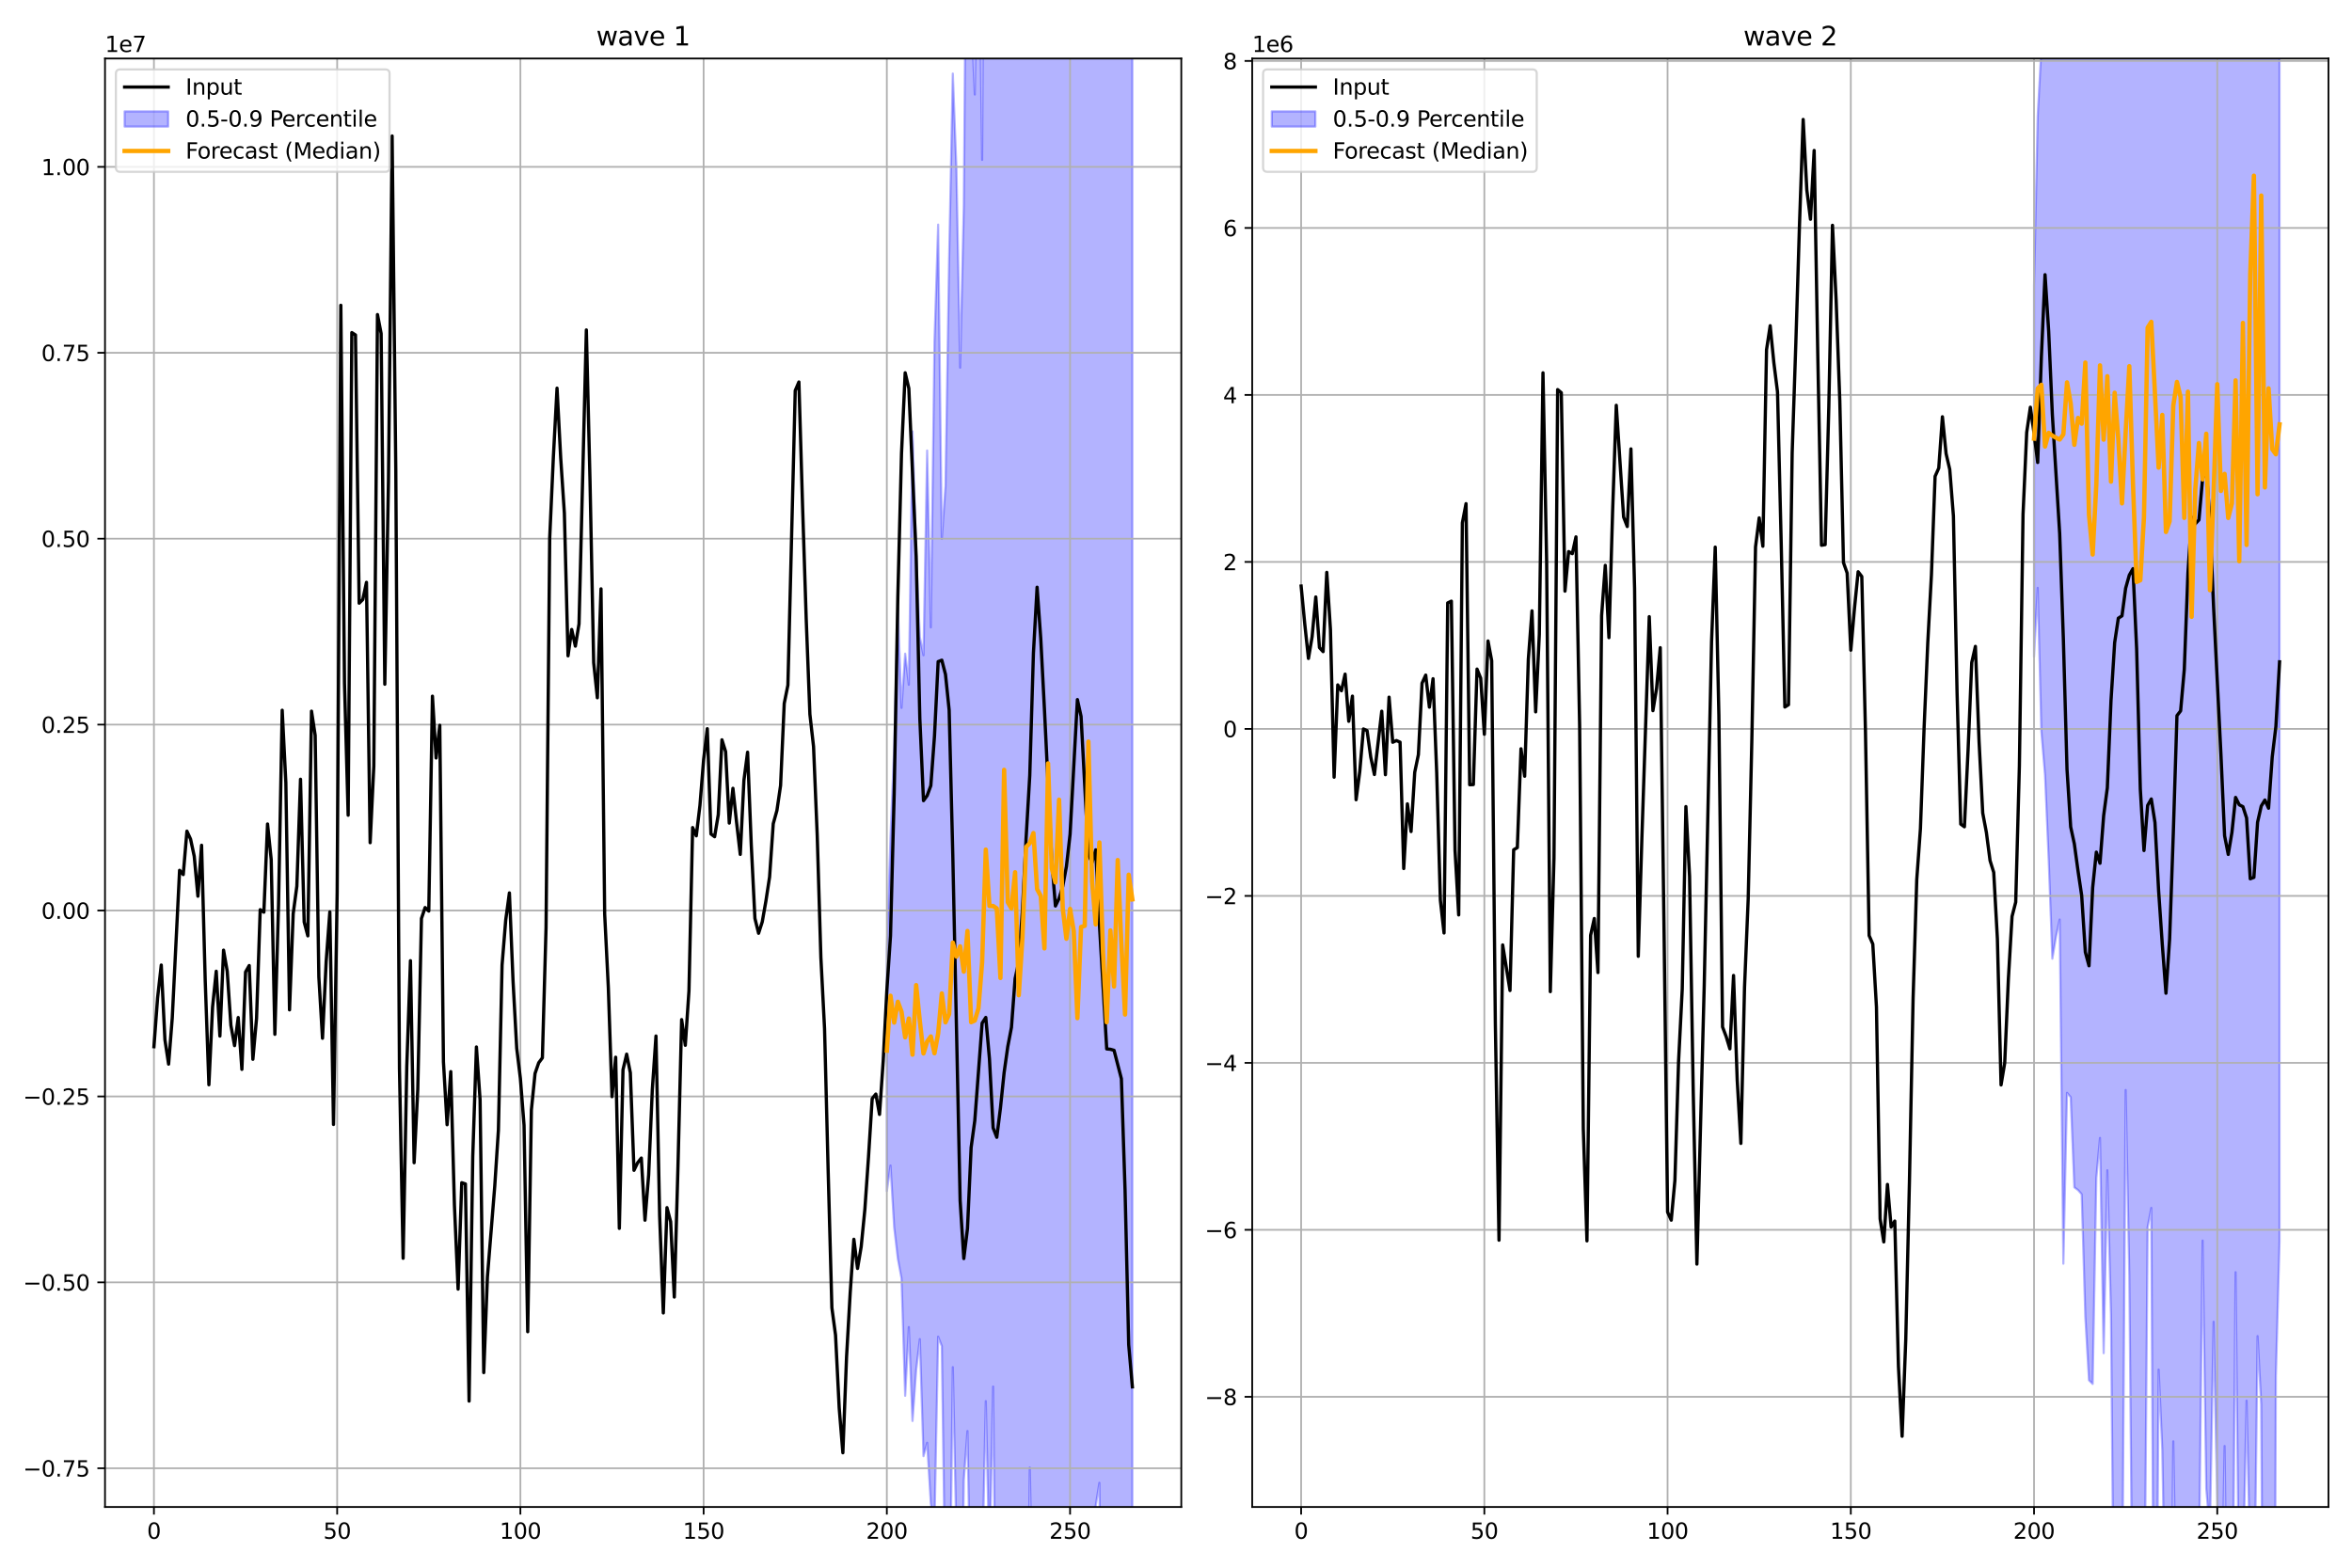 <?xml version="1.0" encoding="utf-8" standalone="no"?>
<!DOCTYPE svg PUBLIC "-//W3C//DTD SVG 1.1//EN"
  "http://www.w3.org/Graphics/SVG/1.1/DTD/svg11.dtd">
<svg xmlns:xlink="http://www.w3.org/1999/xlink" width="1080pt" height="720pt" viewBox="0 0 1080 720" xmlns="http://www.w3.org/2000/svg" version="1.1">
 <defs>
  <style type="text/css">*{stroke-linejoin: round; stroke-linecap: butt}</style>
 </defs>
 <g id="figure_1">
  <g id="patch_1">
   <path d="M 0 720 
L 1080 720 
L 1080 0 
L 0 0 
z
" style="fill: #ffffff"/>
  </g>
  <g id="axes_1">
   <g id="patch_2">
    <path d="M 48.22 692.12 
L 542.43 692.12 
L 542.43 26.88 
L 48.22 26.88 
z
" style="fill: #ffffff"/>
   </g>
   <g id="PolyCollection_1">
    <path d="M 407.225 435.8 
L 407.225 547.024 
L 408.907 535.289 
L 410.59 563.692 
L 412.273 578.104 
L 413.956 587.147 
L 415.638 641.051 
L 417.321 609.482 
L 419.004 652.625 
L 420.686 629.306 
L 422.369 615.019 
L 424.052 668.78 
L 425.735 662.609 
L 427.417 690.54 
L 429.1 700.876 
L 430.783 613.895 
L 432.465 618.253 
L 434.148 737.481 
L 435.831 767.627 
L 437.513 627.896 
L 439.196 706.634 
L 440.879 817.262 
L 442.562 679.689 
L 444.244 657.24 
L 445.927 752.797 
L 447.61 951.47 
L 449.292 756.034 
L 450.975 723.527 
L 452.658 643.508 
L 454.34 717.111 
L 456.023 636.824 
L 457.706 796.243 
L 459.389 822.704 
L 461.071 881.667 
L 462.754 729.822 
L 464.437 853.629 
L 466.119 817.162 
L 467.802 871.742 
L 469.485 699.312 
L 471.168 832.741 
L 472.85 674.008 
L 474.533 753.775 
L 476.216 720.912 
L 477.898 709.9 
L 479.581 839.952 
L 481.264 795.534 
L 482.946 961.262 
L 484.629 820.007 
L 486.312 704.928 
L 487.995 912.638 
L 489.677 1086.334 
L 491.36 991.001 
L 493.043 772.261 
L 494.725 870.201 
L 496.408 780.761 
L 498.091 737.361 
L 499.773 710.871 
L 501.456 729.257 
L 503.139 691.674 
L 504.822 681.019 
L 506.504 838.957 
L 508.187 837.937 
L 509.87 725.456 
L 511.552 941.371 
L 513.235 771.395 
L 514.918 763.089 
L 516.601 1031.401 
L 518.283 874.577 
L 519.966 836.702 
L 519.966 -1562.534 
L 519.966 -1562.534 
L 518.283 -618.592 
L 516.601 -1093.653 
L 514.918 -228.959 
L 513.235 -581.112 
L 511.552 -695.309 
L 509.87 -287.08 
L 508.187 -573.989 
L 506.504 -469.862 
L 504.822 -904.299 
L 503.139 -776.806 
L 501.456 -184.279 
L 499.773 -745.84 
L 498.091 -1090.135 
L 496.408 -1332.267 
L 494.725 -273.983 
L 493.043 -600.117 
L 491.36 -279.816 
L 489.677 -505.199 
L 487.995 -504.088 
L 486.312 -623.567 
L 484.629 -273.215 
L 482.946 -205.877 
L 481.264 -741.548 
L 479.581 -230.642 
L 477.898 -421.369 
L 476.216 -577.264 
L 474.533 -505.132 
L 472.85 -621.548 
L 471.168 -645.246 
L 469.485 -403.811 
L 467.802 -274.158 
L 466.119 -300.42 
L 464.437 -287.149 
L 462.754 -126.071 
L 461.071 -388.584 
L 459.389 -541.67 
L 457.706 -224.635 
L 456.023 -149.425 
L 454.34 -507.096 
L 452.658 -205.364 
L 450.975 73.425 
L 449.292 -57.42 
L 447.61 43.425 
L 445.927 4.965 
L 444.244 -118.071 
L 442.562 94.396 
L 440.879 168.858 
L 439.196 77.747 
L 437.513 33.781 
L 435.831 117.848 
L 434.148 223.269 
L 432.465 247.49 
L 430.783 103.158 
L 429.1 156.557 
L 427.417 288.132 
L 425.735 206.909 
L 424.052 300.945 
L 422.369 292.586 
L 420.686 253.46 
L 419.004 198.144 
L 417.321 314.483 
L 415.638 300.204 
L 413.956 325.106 
L 412.273 279.023 
L 410.59 343.54 
L 408.907 384.295 
L 407.225 435.8 
z
" clip-path="url(#p6e32cb4ed8)" style="fill: #0000ff; fill-opacity: 0.3; stroke: #0000ff; stroke-opacity: 0.3"/>
   </g>
   <g id="matplotlib.axis_1">
    <g id="xtick_1">
     <g id="line2d_1">
      <path d="M 70.684 692.12 
L 70.684 26.88 
" clip-path="url(#p6e32cb4ed8)" style="fill: none; stroke: #b0b0b0; stroke-width: 0.8; stroke-linecap: square"/>
     </g>
     <g id="line2d_2">
      <defs>
       <path id="m899f4cff72" d="M 0 0 
L 0 3.5 
" style="stroke: #000000; stroke-width: 0.8"/>
      </defs>
      <g>
       <use xlink:href="#m899f4cff72" x="70.684" y="692.12" style="stroke: #000000; stroke-width: 0.8"/>
      </g>
     </g>
     <g id="text_1">
      <!-- 0 -->
      <g transform="translate(67.503 706.718) scale(0.1 -0.1)">
       <defs>
        <path id="DejaVuSans-30" d="M 2034 4250 
Q 1547 4250 1301 3770 
Q 1056 3291 1056 2328 
Q 1056 1369 1301 889 
Q 1547 409 2034 409 
Q 2525 409 2770 889 
Q 3016 1369 3016 2328 
Q 3016 3291 2770 3770 
Q 2525 4250 2034 4250 
z
M 2034 4750 
Q 2819 4750 3233 4129 
Q 3647 3509 3647 2328 
Q 3647 1150 3233 529 
Q 2819 -91 2034 -91 
Q 1250 -91 836 529 
Q 422 1150 422 2328 
Q 422 3509 836 4129 
Q 1250 4750 2034 4750 
z
" transform="scale(0.016)"/>
       </defs>
       <use xlink:href="#DejaVuSans-30"/>
      </g>
     </g>
    </g>
    <g id="xtick_2">
     <g id="line2d_3">
      <path d="M 154.819 692.12 
L 154.819 26.88 
" clip-path="url(#p6e32cb4ed8)" style="fill: none; stroke: #b0b0b0; stroke-width: 0.8; stroke-linecap: square"/>
     </g>
     <g id="line2d_4">
      <g>
       <use xlink:href="#m899f4cff72" x="154.819" y="692.12" style="stroke: #000000; stroke-width: 0.8"/>
      </g>
     </g>
     <g id="text_2">
      <!-- 50 -->
      <g transform="translate(148.457 706.718) scale(0.1 -0.1)">
       <defs>
        <path id="DejaVuSans-35" d="M 691 4666 
L 3169 4666 
L 3169 4134 
L 1269 4134 
L 1269 2991 
Q 1406 3038 1543 3061 
Q 1681 3084 1819 3084 
Q 2600 3084 3056 2656 
Q 3513 2228 3513 1497 
Q 3513 744 3044 326 
Q 2575 -91 1722 -91 
Q 1428 -91 1123 -41 
Q 819 9 494 109 
L 494 744 
Q 775 591 1075 516 
Q 1375 441 1709 441 
Q 2250 441 2565 725 
Q 2881 1009 2881 1497 
Q 2881 1984 2565 2268 
Q 2250 2553 1709 2553 
Q 1456 2553 1204 2497 
Q 953 2441 691 2322 
L 691 4666 
z
" transform="scale(0.016)"/>
       </defs>
       <use xlink:href="#DejaVuSans-35"/>
       <use xlink:href="#DejaVuSans-30" x="63.623"/>
      </g>
     </g>
    </g>
    <g id="xtick_3">
     <g id="line2d_5">
      <path d="M 238.954 692.12 
L 238.954 26.88 
" clip-path="url(#p6e32cb4ed8)" style="fill: none; stroke: #b0b0b0; stroke-width: 0.8; stroke-linecap: square"/>
     </g>
     <g id="line2d_6">
      <g>
       <use xlink:href="#m899f4cff72" x="238.954" y="692.12" style="stroke: #000000; stroke-width: 0.8"/>
      </g>
     </g>
     <g id="text_3">
      <!-- 100 -->
      <g transform="translate(229.411 706.718) scale(0.1 -0.1)">
       <defs>
        <path id="DejaVuSans-31" d="M 794 531 
L 1825 531 
L 1825 4091 
L 703 3866 
L 703 4441 
L 1819 4666 
L 2450 4666 
L 2450 531 
L 3481 531 
L 3481 0 
L 794 0 
L 794 531 
z
" transform="scale(0.016)"/>
       </defs>
       <use xlink:href="#DejaVuSans-31"/>
       <use xlink:href="#DejaVuSans-30" x="63.623"/>
       <use xlink:href="#DejaVuSans-30" x="127.246"/>
      </g>
     </g>
    </g>
    <g id="xtick_4">
     <g id="line2d_7">
      <path d="M 323.09 692.12 
L 323.09 26.88 
" clip-path="url(#p6e32cb4ed8)" style="fill: none; stroke: #b0b0b0; stroke-width: 0.8; stroke-linecap: square"/>
     </g>
     <g id="line2d_8">
      <g>
       <use xlink:href="#m899f4cff72" x="323.09" y="692.12" style="stroke: #000000; stroke-width: 0.8"/>
      </g>
     </g>
     <g id="text_4">
      <!-- 150 -->
      <g transform="translate(313.546 706.718) scale(0.1 -0.1)">
       <use xlink:href="#DejaVuSans-31"/>
       <use xlink:href="#DejaVuSans-35" x="63.623"/>
       <use xlink:href="#DejaVuSans-30" x="127.246"/>
      </g>
     </g>
    </g>
    <g id="xtick_5">
     <g id="line2d_9">
      <path d="M 407.225 692.12 
L 407.225 26.88 
" clip-path="url(#p6e32cb4ed8)" style="fill: none; stroke: #b0b0b0; stroke-width: 0.8; stroke-linecap: square"/>
     </g>
     <g id="line2d_10">
      <g>
       <use xlink:href="#m899f4cff72" x="407.225" y="692.12" style="stroke: #000000; stroke-width: 0.8"/>
      </g>
     </g>
     <g id="text_5">
      <!-- 200 -->
      <g transform="translate(397.681 706.718) scale(0.1 -0.1)">
       <defs>
        <path id="DejaVuSans-32" d="M 1228 531 
L 3431 531 
L 3431 0 
L 469 0 
L 469 531 
Q 828 903 1448 1529 
Q 2069 2156 2228 2338 
Q 2531 2678 2651 2914 
Q 2772 3150 2772 3378 
Q 2772 3750 2511 3984 
Q 2250 4219 1831 4219 
Q 1534 4219 1204 4116 
Q 875 4013 500 3803 
L 500 4441 
Q 881 4594 1212 4672 
Q 1544 4750 1819 4750 
Q 2544 4750 2975 4387 
Q 3406 4025 3406 3419 
Q 3406 3131 3298 2873 
Q 3191 2616 2906 2266 
Q 2828 2175 2409 1742 
Q 1991 1309 1228 531 
z
" transform="scale(0.016)"/>
       </defs>
       <use xlink:href="#DejaVuSans-32"/>
       <use xlink:href="#DejaVuSans-30" x="63.623"/>
       <use xlink:href="#DejaVuSans-30" x="127.246"/>
      </g>
     </g>
    </g>
    <g id="xtick_6">
     <g id="line2d_11">
      <path d="M 491.36 692.12 
L 491.36 26.88 
" clip-path="url(#p6e32cb4ed8)" style="fill: none; stroke: #b0b0b0; stroke-width: 0.8; stroke-linecap: square"/>
     </g>
     <g id="line2d_12">
      <g>
       <use xlink:href="#m899f4cff72" x="491.36" y="692.12" style="stroke: #000000; stroke-width: 0.8"/>
      </g>
     </g>
     <g id="text_6">
      <!-- 250 -->
      <g transform="translate(481.816 706.718) scale(0.1 -0.1)">
       <use xlink:href="#DejaVuSans-32"/>
       <use xlink:href="#DejaVuSans-35" x="63.623"/>
       <use xlink:href="#DejaVuSans-30" x="127.246"/>
      </g>
     </g>
    </g>
   </g>
   <g id="matplotlib.axis_2">
    <g id="ytick_1">
     <g id="line2d_13">
      <path d="M 48.22 674.339 
L 542.43 674.339 
" clip-path="url(#p6e32cb4ed8)" style="fill: none; stroke: #b0b0b0; stroke-width: 0.8; stroke-linecap: square"/>
     </g>
     <g id="line2d_14">
      <defs>
       <path id="m3fde5e31e4" d="M 0 0 
L -3.5 0 
" style="stroke: #000000; stroke-width: 0.8"/>
      </defs>
      <g>
       <use xlink:href="#m3fde5e31e4" x="48.22" y="674.339" style="stroke: #000000; stroke-width: 0.8"/>
      </g>
     </g>
     <g id="text_7">
      <!-- −0.75 -->
      <g transform="translate(10.575 678.138) scale(0.1 -0.1)">
       <defs>
        <path id="DejaVuSans-2212" d="M 678 2272 
L 4684 2272 
L 4684 1741 
L 678 1741 
L 678 2272 
z
" transform="scale(0.016)"/>
        <path id="DejaVuSans-2e" d="M 684 794 
L 1344 794 
L 1344 0 
L 684 0 
L 684 794 
z
" transform="scale(0.016)"/>
        <path id="DejaVuSans-37" d="M 525 4666 
L 3525 4666 
L 3525 4397 
L 1831 0 
L 1172 0 
L 2766 4134 
L 525 4134 
L 525 4666 
z
" transform="scale(0.016)"/>
       </defs>
       <use xlink:href="#DejaVuSans-2212"/>
       <use xlink:href="#DejaVuSans-30" x="83.789"/>
       <use xlink:href="#DejaVuSans-2e" x="147.412"/>
       <use xlink:href="#DejaVuSans-37" x="179.199"/>
       <use xlink:href="#DejaVuSans-35" x="242.822"/>
      </g>
     </g>
    </g>
    <g id="ytick_2">
     <g id="line2d_15">
      <path d="M 48.22 588.953 
L 542.43 588.953 
" clip-path="url(#p6e32cb4ed8)" style="fill: none; stroke: #b0b0b0; stroke-width: 0.8; stroke-linecap: square"/>
     </g>
     <g id="line2d_16">
      <g>
       <use xlink:href="#m3fde5e31e4" x="48.22" y="588.953" style="stroke: #000000; stroke-width: 0.8"/>
      </g>
     </g>
     <g id="text_8">
      <!-- −0.50 -->
      <g transform="translate(10.575 592.752) scale(0.1 -0.1)">
       <use xlink:href="#DejaVuSans-2212"/>
       <use xlink:href="#DejaVuSans-30" x="83.789"/>
       <use xlink:href="#DejaVuSans-2e" x="147.412"/>
       <use xlink:href="#DejaVuSans-35" x="179.199"/>
       <use xlink:href="#DejaVuSans-30" x="242.822"/>
      </g>
     </g>
    </g>
    <g id="ytick_3">
     <g id="line2d_17">
      <path d="M 48.22 503.567 
L 542.43 503.567 
" clip-path="url(#p6e32cb4ed8)" style="fill: none; stroke: #b0b0b0; stroke-width: 0.8; stroke-linecap: square"/>
     </g>
     <g id="line2d_18">
      <g>
       <use xlink:href="#m3fde5e31e4" x="48.22" y="503.567" style="stroke: #000000; stroke-width: 0.8"/>
      </g>
     </g>
     <g id="text_9">
      <!-- −0.25 -->
      <g transform="translate(10.575 507.366) scale(0.1 -0.1)">
       <use xlink:href="#DejaVuSans-2212"/>
       <use xlink:href="#DejaVuSans-30" x="83.789"/>
       <use xlink:href="#DejaVuSans-2e" x="147.412"/>
       <use xlink:href="#DejaVuSans-32" x="179.199"/>
       <use xlink:href="#DejaVuSans-35" x="242.822"/>
      </g>
     </g>
    </g>
    <g id="ytick_4">
     <g id="line2d_19">
      <path d="M 48.22 418.181 
L 542.43 418.181 
" clip-path="url(#p6e32cb4ed8)" style="fill: none; stroke: #b0b0b0; stroke-width: 0.8; stroke-linecap: square"/>
     </g>
     <g id="line2d_20">
      <g>
       <use xlink:href="#m3fde5e31e4" x="48.22" y="418.181" style="stroke: #000000; stroke-width: 0.8"/>
      </g>
     </g>
     <g id="text_10">
      <!-- 0.00 -->
      <g transform="translate(18.954 421.98) scale(0.1 -0.1)">
       <use xlink:href="#DejaVuSans-30"/>
       <use xlink:href="#DejaVuSans-2e" x="63.623"/>
       <use xlink:href="#DejaVuSans-30" x="95.41"/>
       <use xlink:href="#DejaVuSans-30" x="159.033"/>
      </g>
     </g>
    </g>
    <g id="ytick_5">
     <g id="line2d_21">
      <path d="M 48.22 332.795 
L 542.43 332.795 
" clip-path="url(#p6e32cb4ed8)" style="fill: none; stroke: #b0b0b0; stroke-width: 0.8; stroke-linecap: square"/>
     </g>
     <g id="line2d_22">
      <g>
       <use xlink:href="#m3fde5e31e4" x="48.22" y="332.795" style="stroke: #000000; stroke-width: 0.8"/>
      </g>
     </g>
     <g id="text_11">
      <!-- 0.25 -->
      <g transform="translate(18.954 336.594) scale(0.1 -0.1)">
       <use xlink:href="#DejaVuSans-30"/>
       <use xlink:href="#DejaVuSans-2e" x="63.623"/>
       <use xlink:href="#DejaVuSans-32" x="95.41"/>
       <use xlink:href="#DejaVuSans-35" x="159.033"/>
      </g>
     </g>
    </g>
    <g id="ytick_6">
     <g id="line2d_23">
      <path d="M 48.22 247.409 
L 542.43 247.409 
" clip-path="url(#p6e32cb4ed8)" style="fill: none; stroke: #b0b0b0; stroke-width: 0.8; stroke-linecap: square"/>
     </g>
     <g id="line2d_24">
      <g>
       <use xlink:href="#m3fde5e31e4" x="48.22" y="247.409" style="stroke: #000000; stroke-width: 0.8"/>
      </g>
     </g>
     <g id="text_12">
      <!-- 0.50 -->
      <g transform="translate(18.954 251.208) scale(0.1 -0.1)">
       <use xlink:href="#DejaVuSans-30"/>
       <use xlink:href="#DejaVuSans-2e" x="63.623"/>
       <use xlink:href="#DejaVuSans-35" x="95.41"/>
       <use xlink:href="#DejaVuSans-30" x="159.033"/>
      </g>
     </g>
    </g>
    <g id="ytick_7">
     <g id="line2d_25">
      <path d="M 48.22 162.023 
L 542.43 162.023 
" clip-path="url(#p6e32cb4ed8)" style="fill: none; stroke: #b0b0b0; stroke-width: 0.8; stroke-linecap: square"/>
     </g>
     <g id="line2d_26">
      <g>
       <use xlink:href="#m3fde5e31e4" x="48.22" y="162.023" style="stroke: #000000; stroke-width: 0.8"/>
      </g>
     </g>
     <g id="text_13">
      <!-- 0.75 -->
      <g transform="translate(18.954 165.822) scale(0.1 -0.1)">
       <use xlink:href="#DejaVuSans-30"/>
       <use xlink:href="#DejaVuSans-2e" x="63.623"/>
       <use xlink:href="#DejaVuSans-37" x="95.41"/>
       <use xlink:href="#DejaVuSans-35" x="159.033"/>
      </g>
     </g>
    </g>
    <g id="ytick_8">
     <g id="line2d_27">
      <path d="M 48.22 76.637 
L 542.43 76.637 
" clip-path="url(#p6e32cb4ed8)" style="fill: none; stroke: #b0b0b0; stroke-width: 0.8; stroke-linecap: square"/>
     </g>
     <g id="line2d_28">
      <g>
       <use xlink:href="#m3fde5e31e4" x="48.22" y="76.637" style="stroke: #000000; stroke-width: 0.8"/>
      </g>
     </g>
     <g id="text_14">
      <!-- 1.00 -->
      <g transform="translate(18.954 80.436) scale(0.1 -0.1)">
       <use xlink:href="#DejaVuSans-31"/>
       <use xlink:href="#DejaVuSans-2e" x="63.623"/>
       <use xlink:href="#DejaVuSans-30" x="95.41"/>
       <use xlink:href="#DejaVuSans-30" x="159.033"/>
      </g>
     </g>
    </g>
    <g id="text_15">
     <!-- 1e7 -->
     <g transform="translate(48.22 23.88) scale(0.1 -0.1)">
      <defs>
       <path id="DejaVuSans-65" d="M 3597 1894 
L 3597 1613 
L 953 1613 
Q 991 1019 1311 708 
Q 1631 397 2203 397 
Q 2534 397 2845 478 
Q 3156 559 3463 722 
L 3463 178 
Q 3153 47 2828 -22 
Q 2503 -91 2169 -91 
Q 1331 -91 842 396 
Q 353 884 353 1716 
Q 353 2575 817 3079 
Q 1281 3584 2069 3584 
Q 2775 3584 3186 3129 
Q 3597 2675 3597 1894 
z
M 3022 2063 
Q 3016 2534 2758 2815 
Q 2500 3097 2075 3097 
Q 1594 3097 1305 2825 
Q 1016 2553 972 2059 
L 3022 2063 
z
" transform="scale(0.016)"/>
      </defs>
      <use xlink:href="#DejaVuSans-31"/>
      <use xlink:href="#DejaVuSans-65" x="63.623"/>
      <use xlink:href="#DejaVuSans-37" x="125.146"/>
     </g>
    </g>
   </g>
   <g id="line2d_29">
    <path d="M 70.684 480.715 
L 72.367 458.25 
L 74.049 443.221 
L 75.732 477.533 
L 77.415 488.726 
L 79.098 467.53 
L 82.463 399.716 
L 84.146 401.663 
L 85.828 381.734 
L 87.511 385.395 
L 89.194 393.275 
L 90.877 411.599 
L 92.559 388.207 
L 94.242 450.645 
L 95.925 498.197 
L 97.607 462.496 
L 99.29 446.071 
L 100.973 475.839 
L 102.655 436.381 
L 104.338 446.065 
L 106.021 470.894 
L 107.704 480.224 
L 109.386 467.333 
L 111.069 491.124 
L 112.752 446.404 
L 114.434 443.449 
L 116.117 486.494 
L 117.8 467.758 
L 119.482 417.802 
L 121.165 418.938 
L 122.848 378.443 
L 124.531 394.733 
L 126.213 475.023 
L 127.896 415.767 
L 129.579 326.195 
L 131.261 359.476 
L 132.944 463.806 
L 134.627 419.651 
L 136.31 406.985 
L 137.992 357.895 
L 139.675 423.452 
L 141.358 429.822 
L 143.04 326.617 
L 144.723 337.73 
L 146.406 448.68 
L 148.088 476.841 
L 149.771 441.613 
L 151.454 418.844 
L 153.137 516.428 
L 154.819 409.983 
L 156.502 140.212 
L 158.185 313.824 
L 159.867 374.397 
L 161.55 152.751 
L 163.233 153.844 
L 164.915 277.026 
L 166.598 275.337 
L 168.281 267.456 
L 169.964 387.026 
L 171.646 351.86 
L 173.329 144.473 
L 175.012 153.202 
L 176.694 314.244 
L 178.377 221.244 
L 180.06 62.453 
L 181.743 215.653 
L 183.425 490.743 
L 185.108 577.888 
L 186.791 489.614 
L 188.473 441.227 
L 190.156 534.005 
L 191.839 500.257 
L 193.521 421.849 
L 195.204 416.82 
L 196.887 418.417 
L 198.57 319.738 
L 200.252 348.125 
L 201.935 333.112 
L 203.618 487.657 
L 205.3 516.549 
L 206.983 492.167 
L 208.666 553.515 
L 210.348 592.052 
L 212.031 543.194 
L 213.714 543.754 
L 215.397 643.475 
L 217.079 531.15 
L 218.762 480.846 
L 220.445 505.095 
L 222.127 630.404 
L 223.81 586.472 
L 227.176 544.85 
L 228.858 519.065 
L 230.541 443.229 
L 232.224 422.494 
L 233.906 410.097 
L 235.589 450.721 
L 237.272 481.45 
L 238.954 495.353 
L 240.637 516.849 
L 242.32 611.622 
L 244.003 509.745 
L 245.685 493.016 
L 247.368 488.107 
L 249.051 485.856 
L 250.733 426.085 
L 252.416 247.028 
L 254.099 209.857 
L 255.781 178.278 
L 257.464 210.259 
L 259.147 235.686 
L 260.83 301.204 
L 262.512 289.116 
L 264.195 296.755 
L 265.878 286.551 
L 269.243 151.54 
L 270.926 221.147 
L 272.609 304.377 
L 274.291 320.462 
L 275.974 270.45 
L 277.657 419.817 
L 279.339 453.649 
L 281.022 503.664 
L 282.705 485.557 
L 284.387 564.154 
L 286.07 491.322 
L 287.753 484.143 
L 289.436 492.678 
L 291.118 537.494 
L 292.801 534.002 
L 294.484 531.859 
L 296.166 560.403 
L 297.849 539.61 
L 299.532 500.383 
L 301.214 475.824 
L 302.897 558.404 
L 304.58 603.007 
L 306.263 554.647 
L 307.945 561.08 
L 309.628 595.706 
L 311.311 535.836 
L 312.993 468.283 
L 314.676 480.069 
L 316.359 455.076 
L 318.041 380.087 
L 319.724 383.875 
L 321.407 369.856 
L 323.09 348.926 
L 324.772 334.676 
L 326.455 383.009 
L 328.138 384.284 
L 329.82 374.166 
L 331.503 339.784 
L 333.186 345.197 
L 334.869 378.025 
L 336.551 362.059 
L 338.234 377.804 
L 339.917 392.4 
L 341.599 358.375 
L 343.282 345.468 
L 344.965 387.931 
L 346.647 421.797 
L 348.33 428.624 
L 350.013 423.378 
L 351.696 413.812 
L 353.378 402.774 
L 355.061 378.316 
L 356.744 372.255 
L 358.426 360.773 
L 360.109 323.068 
L 361.792 314.655 
L 365.157 179.391 
L 366.84 175.442 
L 368.523 232.284 
L 370.205 284.49 
L 371.888 328.034 
L 373.571 342.921 
L 375.253 383.649 
L 376.936 439.831 
L 378.619 472.407 
L 380.302 538.769 
L 381.984 600.608 
L 383.667 613.181 
L 385.35 646.695 
L 387.032 667.216 
L 388.715 623.356 
L 390.398 593.77 
L 392.08 569.187 
L 393.763 582.561 
L 395.446 572.579 
L 397.129 555.485 
L 398.811 531.245 
L 400.494 504.562 
L 402.177 502.471 
L 403.859 511.816 
L 405.542 487.478 
L 407.225 454.872 
L 408.907 429.798 
L 410.59 364.684 
L 412.273 273.967 
L 413.956 208.361 
L 415.638 171.222 
L 417.321 178.386 
L 420.686 255.505 
L 422.369 329.993 
L 424.052 367.715 
L 425.735 365.406 
L 427.417 360.829 
L 429.1 338.08 
L 430.783 303.86 
L 432.465 303.208 
L 434.148 309.721 
L 435.831 326.083 
L 437.513 393.045 
L 440.879 551.419 
L 442.562 578.014 
L 444.244 564.276 
L 445.927 527.01 
L 447.61 514.658 
L 450.975 469.918 
L 452.658 467.296 
L 454.34 486.278 
L 456.023 517.988 
L 457.706 522.33 
L 459.389 508.868 
L 461.071 492.64 
L 462.754 480.678 
L 464.437 471.859 
L 466.119 449.446 
L 467.802 441.724 
L 469.485 417.969 
L 471.168 384.911 
L 472.85 356.179 
L 474.533 299.944 
L 476.216 269.702 
L 477.898 293.292 
L 479.581 325.611 
L 482.946 394.89 
L 484.629 416.104 
L 486.312 412.622 
L 487.995 407.047 
L 489.677 397.984 
L 491.36 383.172 
L 494.725 321.314 
L 496.408 329.017 
L 499.773 392.514 
L 501.456 396.117 
L 503.139 390.31 
L 504.822 424.245 
L 508.187 481.741 
L 509.87 481.905 
L 511.552 482.384 
L 514.918 495.429 
L 516.601 546.364 
L 518.283 617.587 
L 519.966 636.948 
L 519.966 636.948 
" clip-path="url(#p6e32cb4ed8)" style="fill: none; stroke: #000000; stroke-width: 1.5; stroke-linecap: square"/>
   </g>
   <g id="line2d_30">
    <path d="M 407.225 482.546 
L 408.907 457.328 
L 410.59 469.646 
L 412.273 460.081 
L 413.956 464.629 
L 415.638 476.413 
L 417.321 467.794 
L 419.004 484.376 
L 420.686 452.442 
L 422.369 468.929 
L 424.052 483.835 
L 425.735 478.339 
L 427.417 476.01 
L 429.1 483.738 
L 430.783 474.668 
L 432.465 456.267 
L 434.148 469.544 
L 435.831 465.749 
L 437.513 432.923 
L 439.196 439.332 
L 440.879 434.64 
L 442.562 446.241 
L 444.244 427.581 
L 445.927 469.472 
L 447.61 468.704 
L 449.292 463.112 
L 450.975 441.928 
L 452.658 390.21 
L 454.34 416.093 
L 456.023 416.099 
L 457.706 417.239 
L 459.389 449.149 
L 461.071 353.574 
L 462.754 414.37 
L 464.437 417.218 
L 466.119 400.599 
L 467.802 457.076 
L 469.485 430.699 
L 471.168 389.007 
L 472.85 387.256 
L 474.533 382.603 
L 476.216 408.349 
L 477.898 411.5 
L 479.581 435.571 
L 481.264 350.611 
L 482.946 398.749 
L 484.629 405.278 
L 486.312 367.283 
L 487.995 417.175 
L 489.677 431.143 
L 491.36 417.424 
L 493.043 427.606 
L 494.725 467.619 
L 496.408 425.743 
L 498.091 425.21 
L 499.773 340.574 
L 501.456 404.81 
L 503.139 424.55 
L 504.822 386.908 
L 506.504 437.605 
L 508.187 469.494 
L 509.87 427.329 
L 511.552 453.087 
L 513.235 395.004 
L 514.918 433.52 
L 516.601 465.957 
L 518.283 401.737 
L 519.966 413.068 
" clip-path="url(#p6e32cb4ed8)" style="fill: none; stroke: #ffa500; stroke-width: 2; stroke-linecap: square"/>
   </g>
   <g id="patch_3">
    <path d="M 48.22 692.12 
L 48.22 26.88 
" style="fill: none; stroke: #000000; stroke-width: 0.8; stroke-linejoin: miter; stroke-linecap: square"/>
   </g>
   <g id="patch_4">
    <path d="M 542.43 692.12 
L 542.43 26.88 
" style="fill: none; stroke: #000000; stroke-width: 0.8; stroke-linejoin: miter; stroke-linecap: square"/>
   </g>
   <g id="patch_5">
    <path d="M 48.22 692.12 
L 542.43 692.12 
" style="fill: none; stroke: #000000; stroke-width: 0.8; stroke-linejoin: miter; stroke-linecap: square"/>
   </g>
   <g id="patch_6">
    <path d="M 48.22 26.88 
L 542.43 26.88 
" style="fill: none; stroke: #000000; stroke-width: 0.8; stroke-linejoin: miter; stroke-linecap: square"/>
   </g>
   <g id="text_16">
    <!-- wave 1 -->
    <g transform="translate(273.774 20.88) scale(0.12 -0.12)">
     <defs>
      <path id="DejaVuSans-77" d="M 269 3500 
L 844 3500 
L 1563 769 
L 2278 3500 
L 2956 3500 
L 3675 769 
L 4391 3500 
L 4966 3500 
L 4050 0 
L 3372 0 
L 2619 2869 
L 1863 0 
L 1184 0 
L 269 3500 
z
" transform="scale(0.016)"/>
      <path id="DejaVuSans-61" d="M 2194 1759 
Q 1497 1759 1228 1600 
Q 959 1441 959 1056 
Q 959 750 1161 570 
Q 1363 391 1709 391 
Q 2188 391 2477 730 
Q 2766 1069 2766 1631 
L 2766 1759 
L 2194 1759 
z
M 3341 1997 
L 3341 0 
L 2766 0 
L 2766 531 
Q 2569 213 2275 61 
Q 1981 -91 1556 -91 
Q 1019 -91 701 211 
Q 384 513 384 1019 
Q 384 1609 779 1909 
Q 1175 2209 1959 2209 
L 2766 2209 
L 2766 2266 
Q 2766 2663 2505 2880 
Q 2244 3097 1772 3097 
Q 1472 3097 1187 3025 
Q 903 2953 641 2809 
L 641 3341 
Q 956 3463 1253 3523 
Q 1550 3584 1831 3584 
Q 2591 3584 2966 3190 
Q 3341 2797 3341 1997 
z
" transform="scale(0.016)"/>
      <path id="DejaVuSans-76" d="M 191 3500 
L 800 3500 
L 1894 563 
L 2988 3500 
L 3597 3500 
L 2284 0 
L 1503 0 
L 191 3500 
z
" transform="scale(0.016)"/>
      <path id="DejaVuSans-20" transform="scale(0.016)"/>
     </defs>
     <use xlink:href="#DejaVuSans-77"/>
     <use xlink:href="#DejaVuSans-61" x="81.787"/>
     <use xlink:href="#DejaVuSans-76" x="143.066"/>
     <use xlink:href="#DejaVuSans-65" x="202.246"/>
     <use xlink:href="#DejaVuSans-20" x="263.77"/>
     <use xlink:href="#DejaVuSans-31" x="295.557"/>
    </g>
   </g>
   <g id="legend_1">
    <g id="patch_7">
     <path d="M 55.22 78.914 
L 176.878 78.914 
Q 178.878 78.914 178.878 76.914 
L 178.878 33.88 
Q 178.878 31.88 176.878 31.88 
L 55.22 31.88 
Q 53.22 31.88 53.22 33.88 
L 53.22 76.914 
Q 53.22 78.914 55.22 78.914 
z
" style="fill: #ffffff; opacity: 0.8; stroke: #cccccc; stroke-linejoin: miter"/>
    </g>
    <g id="line2d_31">
     <path d="M 57.22 39.978 
L 67.22 39.978 
L 77.22 39.978 
" style="fill: none; stroke: #000000; stroke-width: 1.5; stroke-linecap: square"/>
    </g>
    <g id="text_17">
     <!-- Input -->
     <g transform="translate(85.22 43.478) scale(0.1 -0.1)">
      <defs>
       <path id="DejaVuSans-49" d="M 628 4666 
L 1259 4666 
L 1259 0 
L 628 0 
L 628 4666 
z
" transform="scale(0.016)"/>
       <path id="DejaVuSans-6e" d="M 3513 2113 
L 3513 0 
L 2938 0 
L 2938 2094 
Q 2938 2591 2744 2837 
Q 2550 3084 2163 3084 
Q 1697 3084 1428 2787 
Q 1159 2491 1159 1978 
L 1159 0 
L 581 0 
L 581 3500 
L 1159 3500 
L 1159 2956 
Q 1366 3272 1645 3428 
Q 1925 3584 2291 3584 
Q 2894 3584 3203 3211 
Q 3513 2838 3513 2113 
z
" transform="scale(0.016)"/>
       <path id="DejaVuSans-70" d="M 1159 525 
L 1159 -1331 
L 581 -1331 
L 581 3500 
L 1159 3500 
L 1159 2969 
Q 1341 3281 1617 3432 
Q 1894 3584 2278 3584 
Q 2916 3584 3314 3078 
Q 3713 2572 3713 1747 
Q 3713 922 3314 415 
Q 2916 -91 2278 -91 
Q 1894 -91 1617 61 
Q 1341 213 1159 525 
z
M 3116 1747 
Q 3116 2381 2855 2742 
Q 2594 3103 2138 3103 
Q 1681 3103 1420 2742 
Q 1159 2381 1159 1747 
Q 1159 1113 1420 752 
Q 1681 391 2138 391 
Q 2594 391 2855 752 
Q 3116 1113 3116 1747 
z
" transform="scale(0.016)"/>
       <path id="DejaVuSans-75" d="M 544 1381 
L 544 3500 
L 1119 3500 
L 1119 1403 
Q 1119 906 1312 657 
Q 1506 409 1894 409 
Q 2359 409 2629 706 
Q 2900 1003 2900 1516 
L 2900 3500 
L 3475 3500 
L 3475 0 
L 2900 0 
L 2900 538 
Q 2691 219 2414 64 
Q 2138 -91 1772 -91 
Q 1169 -91 856 284 
Q 544 659 544 1381 
z
M 1991 3584 
L 1991 3584 
z
" transform="scale(0.016)"/>
       <path id="DejaVuSans-74" d="M 1172 4494 
L 1172 3500 
L 2356 3500 
L 2356 3053 
L 1172 3053 
L 1172 1153 
Q 1172 725 1289 603 
Q 1406 481 1766 481 
L 2356 481 
L 2356 0 
L 1766 0 
Q 1100 0 847 248 
Q 594 497 594 1153 
L 594 3053 
L 172 3053 
L 172 3500 
L 594 3500 
L 594 4494 
L 1172 4494 
z
" transform="scale(0.016)"/>
      </defs>
      <use xlink:href="#DejaVuSans-49"/>
      <use xlink:href="#DejaVuSans-6e" x="29.492"/>
      <use xlink:href="#DejaVuSans-70" x="92.871"/>
      <use xlink:href="#DejaVuSans-75" x="156.348"/>
      <use xlink:href="#DejaVuSans-74" x="219.727"/>
     </g>
    </g>
    <g id="patch_8">
     <path d="M 57.22 58.157 
L 77.22 58.157 
L 77.22 51.157 
L 57.22 51.157 
z
" style="fill: #0000ff; fill-opacity: 0.3; stroke: #0000ff; stroke-opacity: 0.3; stroke-linejoin: miter"/>
    </g>
    <g id="text_18">
     <!-- 0.5-0.9 Percentile -->
     <g transform="translate(85.22 58.157) scale(0.1 -0.1)">
      <defs>
       <path id="DejaVuSans-2d" d="M 313 2009 
L 1997 2009 
L 1997 1497 
L 313 1497 
L 313 2009 
z
" transform="scale(0.016)"/>
       <path id="DejaVuSans-39" d="M 703 97 
L 703 672 
Q 941 559 1184 500 
Q 1428 441 1663 441 
Q 2288 441 2617 861 
Q 2947 1281 2994 2138 
Q 2813 1869 2534 1725 
Q 2256 1581 1919 1581 
Q 1219 1581 811 2004 
Q 403 2428 403 3163 
Q 403 3881 828 4315 
Q 1253 4750 1959 4750 
Q 2769 4750 3195 4129 
Q 3622 3509 3622 2328 
Q 3622 1225 3098 567 
Q 2575 -91 1691 -91 
Q 1453 -91 1209 -44 
Q 966 3 703 97 
z
M 1959 2075 
Q 2384 2075 2632 2365 
Q 2881 2656 2881 3163 
Q 2881 3666 2632 3958 
Q 2384 4250 1959 4250 
Q 1534 4250 1286 3958 
Q 1038 3666 1038 3163 
Q 1038 2656 1286 2365 
Q 1534 2075 1959 2075 
z
" transform="scale(0.016)"/>
       <path id="DejaVuSans-50" d="M 1259 4147 
L 1259 2394 
L 2053 2394 
Q 2494 2394 2734 2622 
Q 2975 2850 2975 3272 
Q 2975 3691 2734 3919 
Q 2494 4147 2053 4147 
L 1259 4147 
z
M 628 4666 
L 2053 4666 
Q 2838 4666 3239 4311 
Q 3641 3956 3641 3272 
Q 3641 2581 3239 2228 
Q 2838 1875 2053 1875 
L 1259 1875 
L 1259 0 
L 628 0 
L 628 4666 
z
" transform="scale(0.016)"/>
       <path id="DejaVuSans-72" d="M 2631 2963 
Q 2534 3019 2420 3045 
Q 2306 3072 2169 3072 
Q 1681 3072 1420 2755 
Q 1159 2438 1159 1844 
L 1159 0 
L 581 0 
L 581 3500 
L 1159 3500 
L 1159 2956 
Q 1341 3275 1631 3429 
Q 1922 3584 2338 3584 
Q 2397 3584 2469 3576 
Q 2541 3569 2628 3553 
L 2631 2963 
z
" transform="scale(0.016)"/>
       <path id="DejaVuSans-63" d="M 3122 3366 
L 3122 2828 
Q 2878 2963 2633 3030 
Q 2388 3097 2138 3097 
Q 1578 3097 1268 2742 
Q 959 2388 959 1747 
Q 959 1106 1268 751 
Q 1578 397 2138 397 
Q 2388 397 2633 464 
Q 2878 531 3122 666 
L 3122 134 
Q 2881 22 2623 -34 
Q 2366 -91 2075 -91 
Q 1284 -91 818 406 
Q 353 903 353 1747 
Q 353 2603 823 3093 
Q 1294 3584 2113 3584 
Q 2378 3584 2631 3529 
Q 2884 3475 3122 3366 
z
" transform="scale(0.016)"/>
       <path id="DejaVuSans-69" d="M 603 3500 
L 1178 3500 
L 1178 0 
L 603 0 
L 603 3500 
z
M 603 4863 
L 1178 4863 
L 1178 4134 
L 603 4134 
L 603 4863 
z
" transform="scale(0.016)"/>
       <path id="DejaVuSans-6c" d="M 603 4863 
L 1178 4863 
L 1178 0 
L 603 0 
L 603 4863 
z
" transform="scale(0.016)"/>
      </defs>
      <use xlink:href="#DejaVuSans-30"/>
      <use xlink:href="#DejaVuSans-2e" x="63.623"/>
      <use xlink:href="#DejaVuSans-35" x="95.41"/>
      <use xlink:href="#DejaVuSans-2d" x="159.033"/>
      <use xlink:href="#DejaVuSans-30" x="195.117"/>
      <use xlink:href="#DejaVuSans-2e" x="258.74"/>
      <use xlink:href="#DejaVuSans-39" x="290.527"/>
      <use xlink:href="#DejaVuSans-20" x="354.15"/>
      <use xlink:href="#DejaVuSans-50" x="385.938"/>
      <use xlink:href="#DejaVuSans-65" x="442.615"/>
      <use xlink:href="#DejaVuSans-72" x="504.139"/>
      <use xlink:href="#DejaVuSans-63" x="543.002"/>
      <use xlink:href="#DejaVuSans-65" x="597.982"/>
      <use xlink:href="#DejaVuSans-6e" x="659.506"/>
      <use xlink:href="#DejaVuSans-74" x="722.885"/>
      <use xlink:href="#DejaVuSans-69" x="762.094"/>
      <use xlink:href="#DejaVuSans-6c" x="789.877"/>
      <use xlink:href="#DejaVuSans-65" x="817.66"/>
     </g>
    </g>
    <g id="line2d_32">
     <path d="M 57.22 69.335 
L 67.22 69.335 
L 77.22 69.335 
" style="fill: none; stroke: #ffa500; stroke-width: 2; stroke-linecap: square"/>
    </g>
    <g id="text_19">
     <!-- Forecast (Median) -->
     <g transform="translate(85.22 72.835) scale(0.1 -0.1)">
      <defs>
       <path id="DejaVuSans-46" d="M 628 4666 
L 3309 4666 
L 3309 4134 
L 1259 4134 
L 1259 2759 
L 3109 2759 
L 3109 2228 
L 1259 2228 
L 1259 0 
L 628 0 
L 628 4666 
z
" transform="scale(0.016)"/>
       <path id="DejaVuSans-6f" d="M 1959 3097 
Q 1497 3097 1228 2736 
Q 959 2375 959 1747 
Q 959 1119 1226 758 
Q 1494 397 1959 397 
Q 2419 397 2687 759 
Q 2956 1122 2956 1747 
Q 2956 2369 2687 2733 
Q 2419 3097 1959 3097 
z
M 1959 3584 
Q 2709 3584 3137 3096 
Q 3566 2609 3566 1747 
Q 3566 888 3137 398 
Q 2709 -91 1959 -91 
Q 1206 -91 779 398 
Q 353 888 353 1747 
Q 353 2609 779 3096 
Q 1206 3584 1959 3584 
z
" transform="scale(0.016)"/>
       <path id="DejaVuSans-73" d="M 2834 3397 
L 2834 2853 
Q 2591 2978 2328 3040 
Q 2066 3103 1784 3103 
Q 1356 3103 1142 2972 
Q 928 2841 928 2578 
Q 928 2378 1081 2264 
Q 1234 2150 1697 2047 
L 1894 2003 
Q 2506 1872 2764 1633 
Q 3022 1394 3022 966 
Q 3022 478 2636 193 
Q 2250 -91 1575 -91 
Q 1294 -91 989 -36 
Q 684 19 347 128 
L 347 722 
Q 666 556 975 473 
Q 1284 391 1588 391 
Q 1994 391 2212 530 
Q 2431 669 2431 922 
Q 2431 1156 2273 1281 
Q 2116 1406 1581 1522 
L 1381 1569 
Q 847 1681 609 1914 
Q 372 2147 372 2553 
Q 372 3047 722 3315 
Q 1072 3584 1716 3584 
Q 2034 3584 2315 3537 
Q 2597 3491 2834 3397 
z
" transform="scale(0.016)"/>
       <path id="DejaVuSans-28" d="M 1984 4856 
Q 1566 4138 1362 3434 
Q 1159 2731 1159 2009 
Q 1159 1288 1364 580 
Q 1569 -128 1984 -844 
L 1484 -844 
Q 1016 -109 783 600 
Q 550 1309 550 2009 
Q 550 2706 781 3412 
Q 1013 4119 1484 4856 
L 1984 4856 
z
" transform="scale(0.016)"/>
       <path id="DejaVuSans-4d" d="M 628 4666 
L 1569 4666 
L 2759 1491 
L 3956 4666 
L 4897 4666 
L 4897 0 
L 4281 0 
L 4281 4097 
L 3078 897 
L 2444 897 
L 1241 4097 
L 1241 0 
L 628 0 
L 628 4666 
z
" transform="scale(0.016)"/>
       <path id="DejaVuSans-64" d="M 2906 2969 
L 2906 4863 
L 3481 4863 
L 3481 0 
L 2906 0 
L 2906 525 
Q 2725 213 2448 61 
Q 2172 -91 1784 -91 
Q 1150 -91 751 415 
Q 353 922 353 1747 
Q 353 2572 751 3078 
Q 1150 3584 1784 3584 
Q 2172 3584 2448 3432 
Q 2725 3281 2906 2969 
z
M 947 1747 
Q 947 1113 1208 752 
Q 1469 391 1925 391 
Q 2381 391 2643 752 
Q 2906 1113 2906 1747 
Q 2906 2381 2643 2742 
Q 2381 3103 1925 3103 
Q 1469 3103 1208 2742 
Q 947 2381 947 1747 
z
" transform="scale(0.016)"/>
       <path id="DejaVuSans-29" d="M 513 4856 
L 1013 4856 
Q 1481 4119 1714 3412 
Q 1947 2706 1947 2009 
Q 1947 1309 1714 600 
Q 1481 -109 1013 -844 
L 513 -844 
Q 928 -128 1133 580 
Q 1338 1288 1338 2009 
Q 1338 2731 1133 3434 
Q 928 4138 513 4856 
z
" transform="scale(0.016)"/>
      </defs>
      <use xlink:href="#DejaVuSans-46"/>
      <use xlink:href="#DejaVuSans-6f" x="53.895"/>
      <use xlink:href="#DejaVuSans-72" x="115.076"/>
      <use xlink:href="#DejaVuSans-65" x="153.939"/>
      <use xlink:href="#DejaVuSans-63" x="215.463"/>
      <use xlink:href="#DejaVuSans-61" x="270.443"/>
      <use xlink:href="#DejaVuSans-73" x="331.723"/>
      <use xlink:href="#DejaVuSans-74" x="383.822"/>
      <use xlink:href="#DejaVuSans-20" x="423.031"/>
      <use xlink:href="#DejaVuSans-28" x="454.818"/>
      <use xlink:href="#DejaVuSans-4d" x="493.832"/>
      <use xlink:href="#DejaVuSans-65" x="580.111"/>
      <use xlink:href="#DejaVuSans-64" x="641.635"/>
      <use xlink:href="#DejaVuSans-69" x="705.111"/>
      <use xlink:href="#DejaVuSans-61" x="732.895"/>
      <use xlink:href="#DejaVuSans-6e" x="794.174"/>
      <use xlink:href="#DejaVuSans-29" x="857.553"/>
     </g>
    </g>
   </g>
  </g>
  <g id="axes_2">
   <g id="patch_9">
    <path d="M 574.99 692.12 
L 1069.2 692.12 
L 1069.2 26.88 
L 574.99 26.88 
z
" style="fill: #ffffff"/>
   </g>
   <g id="PolyCollection_2">
    <path d="M 933.995 131.188 
L 933.995 301.612 
L 935.677 269.98 
L 937.36 336.032 
L 939.043 355.996 
L 940.726 394.909 
L 942.408 440.307 
L 944.091 430.172 
L 945.774 422.309 
L 947.456 580.381 
L 949.139 501.907 
L 950.822 503.889 
L 952.505 545.311 
L 954.187 546.565 
L 955.87 548.47 
L 957.553 604.867 
L 959.235 633.93 
L 960.918 635.606 
L 962.601 540.981 
L 964.283 522.617 
L 965.966 621.475 
L 967.649 537.488 
L 969.332 604.102 
L 971.014 793.245 
L 972.697 762.943 
L 974.38 755.827 
L 976.062 500.61 
L 977.745 585.776 
L 979.428 773.229 
L 981.11 779.649 
L 982.793 693.878 
L 984.476 773.884 
L 986.159 563.658 
L 987.841 554.76 
L 989.524 879.641 
L 991.207 629.017 
L 992.889 665.827 
L 994.572 762.263 
L 996.255 830.796 
L 997.938 661.985 
L 999.62 763.253 
L 1001.303 811.886 
L 1002.986 1109.081 
L 1004.668 834.601 
L 1006.351 825.456 
L 1008.034 695.857 
L 1009.716 721.554 
L 1011.399 569.78 
L 1013.082 683.578 
L 1014.765 704.159 
L 1016.447 607.077 
L 1018.13 689.332 
L 1019.813 768.021 
L 1021.495 664.126 
L 1023.178 806.602 
L 1024.861 789.37 
L 1026.543 584.301 
L 1028.226 745.205 
L 1029.909 725.257 
L 1031.592 643.304 
L 1033.274 718.901 
L 1034.957 758.16 
L 1036.64 613.633 
L 1038.322 645.102 
L 1040.005 924.246 
L 1041.688 855.555 
L 1043.371 1070.552 
L 1045.053 632.027 
L 1046.736 570.283 
L 1046.736 -926.378 
L 1046.736 -926.378 
L 1045.053 -2090.256 
L 1043.371 -1227.44 
L 1041.688 -1047.182 
L 1040.005 -1105.13 
L 1038.322 -1636.962 
L 1036.64 -1065.611 
L 1034.957 -1777.498 
L 1033.274 -1568.314 
L 1031.592 -1004.107 
L 1029.909 -752.449 
L 1028.226 -507.208 
L 1026.543 -1151.613 
L 1024.861 -1331.569 
L 1023.178 -513.743 
L 1021.495 -1497.313 
L 1019.813 -756.176 
L 1018.13 -836.982 
L 1016.447 -563.006 
L 1014.765 -360.684 
L 1013.082 -603.287 
L 1011.399 -969.923 
L 1009.716 -1366.073 
L 1008.034 -704.889 
L 1006.351 -342.143 
L 1004.668 -497.303 
L 1002.986 -744.369 
L 1001.303 -1135.436 
L 999.62 -1217.056 
L 997.938 -406.759 
L 996.255 -382.019 
L 994.572 -1010.243 
L 992.889 -933.291 
L 991.207 -287.36 
L 989.524 -376.571 
L 987.841 -465.815 
L 986.159 -702.266 
L 984.476 -452.706 
L 982.793 -196.757 
L 981.11 -633.43 
L 979.428 -268.707 
L 977.745 -868.656 
L 976.062 -377.785 
L 974.38 -545.052 
L 972.697 -713.587 
L 971.014 -500.152 
L 969.332 -577.64 
L 967.649 -436.948 
L 965.966 -351.676 
L 964.283 -330.772 
L 962.601 -490.849 
L 960.918 -342.183 
L 959.235 -315.635 
L 957.553 -286.934 
L 955.87 -468.661 
L 954.187 -455.657 
L 952.505 -338.759 
L 950.822 -183.911 
L 949.139 -373.56 
L 947.456 -119.019 
L 945.774 -71.88 
L 944.091 -23.085 
L 942.408 -97.577 
L 940.726 -4.008 
L 939.043 -7.653 
L 937.36 22.134 
L 935.677 53.311 
L 933.995 131.188 
z
" clip-path="url(#pb1b1acff6a)" style="fill: #0000ff; fill-opacity: 0.3; stroke: #0000ff; stroke-opacity: 0.3"/>
   </g>
   <g id="matplotlib.axis_3">
    <g id="xtick_7">
     <g id="line2d_33">
      <path d="M 597.454 692.12 
L 597.454 26.88 
" clip-path="url(#pb1b1acff6a)" style="fill: none; stroke: #b0b0b0; stroke-width: 0.8; stroke-linecap: square"/>
     </g>
     <g id="line2d_34">
      <g>
       <use xlink:href="#m899f4cff72" x="597.454" y="692.12" style="stroke: #000000; stroke-width: 0.8"/>
      </g>
     </g>
     <g id="text_20">
      <!-- 0 -->
      <g transform="translate(594.273 706.718) scale(0.1 -0.1)">
       <use xlink:href="#DejaVuSans-30"/>
      </g>
     </g>
    </g>
    <g id="xtick_8">
     <g id="line2d_35">
      <path d="M 681.589 692.12 
L 681.589 26.88 
" clip-path="url(#pb1b1acff6a)" style="fill: none; stroke: #b0b0b0; stroke-width: 0.8; stroke-linecap: square"/>
     </g>
     <g id="line2d_36">
      <g>
       <use xlink:href="#m899f4cff72" x="681.589" y="692.12" style="stroke: #000000; stroke-width: 0.8"/>
      </g>
     </g>
     <g id="text_21">
      <!-- 50 -->
      <g transform="translate(675.227 706.718) scale(0.1 -0.1)">
       <use xlink:href="#DejaVuSans-35"/>
       <use xlink:href="#DejaVuSans-30" x="63.623"/>
      </g>
     </g>
    </g>
    <g id="xtick_9">
     <g id="line2d_37">
      <path d="M 765.724 692.12 
L 765.724 26.88 
" clip-path="url(#pb1b1acff6a)" style="fill: none; stroke: #b0b0b0; stroke-width: 0.8; stroke-linecap: square"/>
     </g>
     <g id="line2d_38">
      <g>
       <use xlink:href="#m899f4cff72" x="765.724" y="692.12" style="stroke: #000000; stroke-width: 0.8"/>
      </g>
     </g>
     <g id="text_22">
      <!-- 100 -->
      <g transform="translate(756.181 706.718) scale(0.1 -0.1)">
       <use xlink:href="#DejaVuSans-31"/>
       <use xlink:href="#DejaVuSans-30" x="63.623"/>
       <use xlink:href="#DejaVuSans-30" x="127.246"/>
      </g>
     </g>
    </g>
    <g id="xtick_10">
     <g id="line2d_39">
      <path d="M 849.86 692.12 
L 849.86 26.88 
" clip-path="url(#pb1b1acff6a)" style="fill: none; stroke: #b0b0b0; stroke-width: 0.8; stroke-linecap: square"/>
     </g>
     <g id="line2d_40">
      <g>
       <use xlink:href="#m899f4cff72" x="849.86" y="692.12" style="stroke: #000000; stroke-width: 0.8"/>
      </g>
     </g>
     <g id="text_23">
      <!-- 150 -->
      <g transform="translate(840.316 706.718) scale(0.1 -0.1)">
       <use xlink:href="#DejaVuSans-31"/>
       <use xlink:href="#DejaVuSans-35" x="63.623"/>
       <use xlink:href="#DejaVuSans-30" x="127.246"/>
      </g>
     </g>
    </g>
    <g id="xtick_11">
     <g id="line2d_41">
      <path d="M 933.995 692.12 
L 933.995 26.88 
" clip-path="url(#pb1b1acff6a)" style="fill: none; stroke: #b0b0b0; stroke-width: 0.8; stroke-linecap: square"/>
     </g>
     <g id="line2d_42">
      <g>
       <use xlink:href="#m899f4cff72" x="933.995" y="692.12" style="stroke: #000000; stroke-width: 0.8"/>
      </g>
     </g>
     <g id="text_24">
      <!-- 200 -->
      <g transform="translate(924.451 706.718) scale(0.1 -0.1)">
       <use xlink:href="#DejaVuSans-32"/>
       <use xlink:href="#DejaVuSans-30" x="63.623"/>
       <use xlink:href="#DejaVuSans-30" x="127.246"/>
      </g>
     </g>
    </g>
    <g id="xtick_12">
     <g id="line2d_43">
      <path d="M 1018.13 692.12 
L 1018.13 26.88 
" clip-path="url(#pb1b1acff6a)" style="fill: none; stroke: #b0b0b0; stroke-width: 0.8; stroke-linecap: square"/>
     </g>
     <g id="line2d_44">
      <g>
       <use xlink:href="#m899f4cff72" x="1018.13" y="692.12" style="stroke: #000000; stroke-width: 0.8"/>
      </g>
     </g>
     <g id="text_25">
      <!-- 250 -->
      <g transform="translate(1008.586 706.718) scale(0.1 -0.1)">
       <use xlink:href="#DejaVuSans-32"/>
       <use xlink:href="#DejaVuSans-35" x="63.623"/>
       <use xlink:href="#DejaVuSans-30" x="127.246"/>
      </g>
     </g>
    </g>
   </g>
   <g id="matplotlib.axis_4">
    <g id="ytick_9">
     <g id="line2d_45">
      <path d="M 574.99 641.527 
L 1069.2 641.527 
" clip-path="url(#pb1b1acff6a)" style="fill: none; stroke: #b0b0b0; stroke-width: 0.8; stroke-linecap: square"/>
     </g>
     <g id="line2d_46">
      <g>
       <use xlink:href="#m3fde5e31e4" x="574.99" y="641.527" style="stroke: #000000; stroke-width: 0.8"/>
      </g>
     </g>
     <g id="text_26">
      <!-- −8 -->
      <g transform="translate(553.248 645.326) scale(0.1 -0.1)">
       <defs>
        <path id="DejaVuSans-38" d="M 2034 2216 
Q 1584 2216 1326 1975 
Q 1069 1734 1069 1313 
Q 1069 891 1326 650 
Q 1584 409 2034 409 
Q 2484 409 2743 651 
Q 3003 894 3003 1313 
Q 3003 1734 2745 1975 
Q 2488 2216 2034 2216 
z
M 1403 2484 
Q 997 2584 770 2862 
Q 544 3141 544 3541 
Q 544 4100 942 4425 
Q 1341 4750 2034 4750 
Q 2731 4750 3128 4425 
Q 3525 4100 3525 3541 
Q 3525 3141 3298 2862 
Q 3072 2584 2669 2484 
Q 3125 2378 3379 2068 
Q 3634 1759 3634 1313 
Q 3634 634 3220 271 
Q 2806 -91 2034 -91 
Q 1263 -91 848 271 
Q 434 634 434 1313 
Q 434 1759 690 2068 
Q 947 2378 1403 2484 
z
M 1172 3481 
Q 1172 3119 1398 2916 
Q 1625 2713 2034 2713 
Q 2441 2713 2670 2916 
Q 2900 3119 2900 3481 
Q 2900 3844 2670 4047 
Q 2441 4250 2034 4250 
Q 1625 4250 1398 4047 
Q 1172 3844 1172 3481 
z
" transform="scale(0.016)"/>
       </defs>
       <use xlink:href="#DejaVuSans-2212"/>
       <use xlink:href="#DejaVuSans-38" x="83.789"/>
      </g>
     </g>
    </g>
    <g id="ytick_10">
     <g id="line2d_47">
      <path d="M 574.99 564.836 
L 1069.2 564.836 
" clip-path="url(#pb1b1acff6a)" style="fill: none; stroke: #b0b0b0; stroke-width: 0.8; stroke-linecap: square"/>
     </g>
     <g id="line2d_48">
      <g>
       <use xlink:href="#m3fde5e31e4" x="574.99" y="564.836" style="stroke: #000000; stroke-width: 0.8"/>
      </g>
     </g>
     <g id="text_27">
      <!-- −6 -->
      <g transform="translate(553.248 568.635) scale(0.1 -0.1)">
       <defs>
        <path id="DejaVuSans-36" d="M 2113 2584 
Q 1688 2584 1439 2293 
Q 1191 2003 1191 1497 
Q 1191 994 1439 701 
Q 1688 409 2113 409 
Q 2538 409 2786 701 
Q 3034 994 3034 1497 
Q 3034 2003 2786 2293 
Q 2538 2584 2113 2584 
z
M 3366 4563 
L 3366 3988 
Q 3128 4100 2886 4159 
Q 2644 4219 2406 4219 
Q 1781 4219 1451 3797 
Q 1122 3375 1075 2522 
Q 1259 2794 1537 2939 
Q 1816 3084 2150 3084 
Q 2853 3084 3261 2657 
Q 3669 2231 3669 1497 
Q 3669 778 3244 343 
Q 2819 -91 2113 -91 
Q 1303 -91 875 529 
Q 447 1150 447 2328 
Q 447 3434 972 4092 
Q 1497 4750 2381 4750 
Q 2619 4750 2861 4703 
Q 3103 4656 3366 4563 
z
" transform="scale(0.016)"/>
       </defs>
       <use xlink:href="#DejaVuSans-2212"/>
       <use xlink:href="#DejaVuSans-36" x="83.789"/>
      </g>
     </g>
    </g>
    <g id="ytick_11">
     <g id="line2d_49">
      <path d="M 574.99 488.145 
L 1069.2 488.145 
" clip-path="url(#pb1b1acff6a)" style="fill: none; stroke: #b0b0b0; stroke-width: 0.8; stroke-linecap: square"/>
     </g>
     <g id="line2d_50">
      <g>
       <use xlink:href="#m3fde5e31e4" x="574.99" y="488.145" style="stroke: #000000; stroke-width: 0.8"/>
      </g>
     </g>
     <g id="text_28">
      <!-- −4 -->
      <g transform="translate(553.248 491.944) scale(0.1 -0.1)">
       <defs>
        <path id="DejaVuSans-34" d="M 2419 4116 
L 825 1625 
L 2419 1625 
L 2419 4116 
z
M 2253 4666 
L 3047 4666 
L 3047 1625 
L 3713 1625 
L 3713 1100 
L 3047 1100 
L 3047 0 
L 2419 0 
L 2419 1100 
L 313 1100 
L 313 1709 
L 2253 4666 
z
" transform="scale(0.016)"/>
       </defs>
       <use xlink:href="#DejaVuSans-2212"/>
       <use xlink:href="#DejaVuSans-34" x="83.789"/>
      </g>
     </g>
    </g>
    <g id="ytick_12">
     <g id="line2d_51">
      <path d="M 574.99 411.454 
L 1069.2 411.454 
" clip-path="url(#pb1b1acff6a)" style="fill: none; stroke: #b0b0b0; stroke-width: 0.8; stroke-linecap: square"/>
     </g>
     <g id="line2d_52">
      <g>
       <use xlink:href="#m3fde5e31e4" x="574.99" y="411.454" style="stroke: #000000; stroke-width: 0.8"/>
      </g>
     </g>
     <g id="text_29">
      <!-- −2 -->
      <g transform="translate(553.248 415.253) scale(0.1 -0.1)">
       <use xlink:href="#DejaVuSans-2212"/>
       <use xlink:href="#DejaVuSans-32" x="83.789"/>
      </g>
     </g>
    </g>
    <g id="ytick_13">
     <g id="line2d_53">
      <path d="M 574.99 334.763 
L 1069.2 334.763 
" clip-path="url(#pb1b1acff6a)" style="fill: none; stroke: #b0b0b0; stroke-width: 0.8; stroke-linecap: square"/>
     </g>
     <g id="line2d_54">
      <g>
       <use xlink:href="#m3fde5e31e4" x="574.99" y="334.763" style="stroke: #000000; stroke-width: 0.8"/>
      </g>
     </g>
     <g id="text_30">
      <!-- 0 -->
      <g transform="translate(561.628 338.563) scale(0.1 -0.1)">
       <use xlink:href="#DejaVuSans-30"/>
      </g>
     </g>
    </g>
    <g id="ytick_14">
     <g id="line2d_55">
      <path d="M 574.99 258.072 
L 1069.2 258.072 
" clip-path="url(#pb1b1acff6a)" style="fill: none; stroke: #b0b0b0; stroke-width: 0.8; stroke-linecap: square"/>
     </g>
     <g id="line2d_56">
      <g>
       <use xlink:href="#m3fde5e31e4" x="574.99" y="258.072" style="stroke: #000000; stroke-width: 0.8"/>
      </g>
     </g>
     <g id="text_31">
      <!-- 2 -->
      <g transform="translate(561.628 261.872) scale(0.1 -0.1)">
       <use xlink:href="#DejaVuSans-32"/>
      </g>
     </g>
    </g>
    <g id="ytick_15">
     <g id="line2d_57">
      <path d="M 574.99 181.382 
L 1069.2 181.382 
" clip-path="url(#pb1b1acff6a)" style="fill: none; stroke: #b0b0b0; stroke-width: 0.8; stroke-linecap: square"/>
     </g>
     <g id="line2d_58">
      <g>
       <use xlink:href="#m3fde5e31e4" x="574.99" y="181.382" style="stroke: #000000; stroke-width: 0.8"/>
      </g>
     </g>
     <g id="text_32">
      <!-- 4 -->
      <g transform="translate(561.628 185.181) scale(0.1 -0.1)">
       <use xlink:href="#DejaVuSans-34"/>
      </g>
     </g>
    </g>
    <g id="ytick_16">
     <g id="line2d_59">
      <path d="M 574.99 104.691 
L 1069.2 104.691 
" clip-path="url(#pb1b1acff6a)" style="fill: none; stroke: #b0b0b0; stroke-width: 0.8; stroke-linecap: square"/>
     </g>
     <g id="line2d_60">
      <g>
       <use xlink:href="#m3fde5e31e4" x="574.99" y="104.691" style="stroke: #000000; stroke-width: 0.8"/>
      </g>
     </g>
     <g id="text_33">
      <!-- 6 -->
      <g transform="translate(561.628 108.49) scale(0.1 -0.1)">
       <use xlink:href="#DejaVuSans-36"/>
      </g>
     </g>
    </g>
    <g id="ytick_17">
     <g id="line2d_61">
      <path d="M 574.99 28 
L 1069.2 28 
" clip-path="url(#pb1b1acff6a)" style="fill: none; stroke: #b0b0b0; stroke-width: 0.8; stroke-linecap: square"/>
     </g>
     <g id="line2d_62">
      <g>
       <use xlink:href="#m3fde5e31e4" x="574.99" y="28" style="stroke: #000000; stroke-width: 0.8"/>
      </g>
     </g>
     <g id="text_34">
      <!-- 8 -->
      <g transform="translate(561.628 31.799) scale(0.1 -0.1)">
       <use xlink:href="#DejaVuSans-38"/>
      </g>
     </g>
    </g>
    <g id="text_35">
     <!-- 1e6 -->
     <g transform="translate(574.99 23.88) scale(0.1 -0.1)">
      <use xlink:href="#DejaVuSans-31"/>
      <use xlink:href="#DejaVuSans-65" x="63.623"/>
      <use xlink:href="#DejaVuSans-36" x="125.146"/>
     </g>
    </g>
   </g>
   <g id="line2d_63">
    <path d="M 597.454 269.166 
L 599.137 286.683 
L 600.819 302.4 
L 602.502 292.424 
L 604.185 274.18 
L 605.868 297.441 
L 607.55 299.277 
L 609.233 262.866 
L 610.916 289.134 
L 612.598 356.942 
L 614.281 314.563 
L 615.964 317.238 
L 617.647 309.617 
L 619.329 331.263 
L 621.012 319.716 
L 622.695 367.297 
L 624.377 354.363 
L 626.06 334.797 
L 627.743 335.566 
L 629.425 347.711 
L 631.108 355.719 
L 634.474 326.649 
L 636.156 355.794 
L 637.839 320.188 
L 639.522 340.908 
L 641.204 340.112 
L 642.887 340.856 
L 644.57 398.897 
L 646.252 369.19 
L 647.935 381.903 
L 649.618 354.703 
L 651.301 346.59 
L 652.983 313.776 
L 654.666 310.062 
L 656.349 324.77 
L 658.031 311.729 
L 659.714 355.02 
L 661.397 413.428 
L 663.08 428.493 
L 664.762 276.902 
L 666.445 276.096 
L 668.128 390.517 
L 669.81 420.194 
L 671.493 240.139 
L 673.176 231.321 
L 674.858 360.416 
L 676.541 360.331 
L 678.224 307.299 
L 679.907 311.458 
L 681.589 337.224 
L 683.272 294.396 
L 684.955 303.462 
L 686.637 470.229 
L 688.32 569.58 
L 690.003 433.991 
L 693.368 454.907 
L 695.051 390.273 
L 696.734 389.289 
L 698.416 343.9 
L 700.099 356.504 
L 701.782 302.876 
L 703.464 280.561 
L 705.147 326.94 
L 706.83 291.296 
L 708.513 171.236 
L 710.195 257.986 
L 711.878 455.435 
L 713.561 394.105 
L 715.243 178.946 
L 716.926 180.365 
L 718.609 271.487 
L 720.291 253.338 
L 721.974 254.282 
L 723.657 246.578 
L 725.34 333.147 
L 727.022 518.316 
L 728.705 569.901 
L 730.388 429.56 
L 732.07 421.847 
L 733.753 446.674 
L 735.436 282.698 
L 737.118 259.666 
L 738.801 292.852 
L 740.484 234.963 
L 742.167 186.149 
L 745.532 237.441 
L 747.215 241.819 
L 748.897 206.168 
L 750.58 270.363 
L 752.263 439.199 
L 753.946 384.221 
L 757.311 283.218 
L 758.994 326.391 
L 760.676 316.095 
L 762.359 297.467 
L 764.042 422.752 
L 765.724 556.666 
L 767.407 560.391 
L 769.09 542.112 
L 770.773 487.458 
L 772.455 454.341 
L 774.138 370.442 
L 775.821 402.483 
L 777.503 501.374 
L 779.186 580.567 
L 782.551 452.645 
L 785.917 294.666 
L 787.6 251.284 
L 789.282 328.529 
L 790.965 471.65 
L 792.648 476.129 
L 794.33 481.704 
L 796.013 448.009 
L 797.696 495.984 
L 799.379 525.13 
L 801.061 453.394 
L 802.744 412.775 
L 804.427 339.447 
L 806.109 251.19 
L 807.792 237.851 
L 809.475 250.876 
L 811.157 160.653 
L 812.84 149.588 
L 814.523 166.551 
L 816.206 180.014 
L 817.888 249.037 
L 819.571 324.719 
L 821.254 323.666 
L 822.936 207.988 
L 824.619 157.557 
L 826.302 102.992 
L 827.984 54.869 
L 829.667 87.307 
L 831.35 100.699 
L 833.033 69.108 
L 834.715 163.938 
L 836.398 250.421 
L 838.081 250.127 
L 839.763 186.834 
L 841.446 103.478 
L 843.129 137.997 
L 844.811 184.186 
L 846.494 258.398 
L 848.177 263.181 
L 849.86 298.609 
L 851.542 279.45 
L 853.225 262.585 
L 854.908 264.782 
L 856.59 336.089 
L 858.273 429.679 
L 859.956 433.573 
L 861.639 462.523 
L 863.321 559.781 
L 865.004 570.372 
L 866.687 543.978 
L 868.369 563.539 
L 870.052 560.798 
L 871.735 627.52 
L 873.417 659.633 
L 875.1 615.076 
L 876.783 542.648 
L 878.466 458.376 
L 880.148 403.916 
L 881.831 380.552 
L 883.514 334.24 
L 885.196 295.302 
L 886.879 264.074 
L 888.562 218.781 
L 890.244 214.991 
L 891.927 191.414 
L 893.61 208.338 
L 895.293 215.597 
L 896.975 236.996 
L 898.658 318.375 
L 900.341 378.484 
L 902.023 379.721 
L 903.706 344.507 
L 905.389 304.291 
L 907.072 296.869 
L 908.754 340.5 
L 910.437 373.41 
L 912.12 382.347 
L 913.802 395.252 
L 915.485 400.67 
L 917.168 431.181 
L 918.85 498.278 
L 920.533 488.183 
L 922.216 449.616 
L 923.899 420.884 
L 925.581 414.335 
L 927.264 351.834 
L 928.947 236.172 
L 930.629 198.61 
L 932.312 187.034 
L 933.995 199.017 
L 935.677 212.4 
L 937.36 163.945 
L 939.043 126.164 
L 940.726 152.286 
L 942.408 190.496 
L 945.774 245.128 
L 947.456 293.285 
L 949.139 353.383 
L 950.822 379.772 
L 952.505 387.563 
L 954.187 399.947 
L 955.87 411.293 
L 957.553 437.28 
L 959.235 443.558 
L 960.918 407.648 
L 962.601 391.366 
L 964.283 396.47 
L 965.966 374.593 
L 967.649 361.86 
L 969.332 321.879 
L 971.014 295.155 
L 972.697 283.939 
L 974.38 282.844 
L 976.062 270.157 
L 977.745 264.14 
L 979.428 261.185 
L 981.11 298.061 
L 982.793 362.365 
L 984.476 390.617 
L 986.159 369.927 
L 987.841 366.957 
L 989.524 377.742 
L 991.207 409.21 
L 992.889 433.768 
L 994.572 456.157 
L 996.255 431.298 
L 997.938 382.878 
L 999.62 328.682 
L 1001.303 326.485 
L 1002.986 307.46 
L 1004.668 263.119 
L 1006.351 237.538 
L 1008.034 240.567 
L 1009.716 238.775 
L 1011.399 219.705 
L 1013.082 215.688 
L 1014.765 239.163 
L 1016.447 278.921 
L 1019.813 346.462 
L 1021.495 383.834 
L 1023.178 392.41 
L 1024.861 382.332 
L 1026.543 366.242 
L 1028.226 369.633 
L 1029.909 370.477 
L 1031.592 375.675 
L 1033.274 403.598 
L 1034.957 402.964 
L 1036.64 377.662 
L 1038.322 370.213 
L 1040.005 367.436 
L 1041.688 371.191 
L 1043.371 347.637 
L 1045.053 333.612 
L 1046.736 303.963 
L 1046.736 303.963 
" clip-path="url(#pb1b1acff6a)" style="fill: none; stroke: #000000; stroke-width: 1.5; stroke-linecap: square"/>
   </g>
   <g id="line2d_64">
    <path d="M 933.995 201.458 
L 935.677 178.423 
L 937.36 176.73 
L 939.043 205.081 
L 940.726 198.802 
L 942.408 200.101 
L 944.091 201.02 
L 945.774 201.876 
L 947.456 199.499 
L 949.139 175.61 
L 950.822 185.243 
L 952.505 204.292 
L 954.187 191.941 
L 955.87 194.605 
L 957.553 166.513 
L 959.235 236.476 
L 960.918 254.674 
L 962.601 222.411 
L 964.283 167.808 
L 965.966 201.94 
L 967.649 172.793 
L 969.332 221.204 
L 971.014 180.379 
L 972.697 201.651 
L 974.38 231.198 
L 976.062 198.621 
L 977.745 168.184 
L 979.428 222.043 
L 981.11 267.264 
L 982.793 266.489 
L 984.476 237.504 
L 986.159 150.459 
L 987.841 147.811 
L 989.524 180.88 
L 991.207 214.773 
L 992.889 190.559 
L 994.572 244.317 
L 996.255 239.423 
L 997.938 186.3 
L 999.62 175.418 
L 1001.303 182.406 
L 1002.986 237.857 
L 1004.668 179.878 
L 1006.351 283.295 
L 1008.034 224.847 
L 1009.716 203.461 
L 1011.399 220.182 
L 1013.082 199.207 
L 1014.765 271.064 
L 1016.447 226.237 
L 1018.13 176.45 
L 1019.813 225.494 
L 1021.495 217.649 
L 1023.178 237.885 
L 1024.861 231.197 
L 1026.543 174.703 
L 1028.226 257.758 
L 1029.909 148.298 
L 1031.592 250.276 
L 1033.274 125.773 
L 1034.957 80.691 
L 1036.64 226.999 
L 1038.322 89.813 
L 1040.005 223.866 
L 1041.688 178.361 
L 1043.371 206.305 
L 1045.053 208.643 
L 1046.736 194.899 
" clip-path="url(#pb1b1acff6a)" style="fill: none; stroke: #ffa500; stroke-width: 2; stroke-linecap: square"/>
   </g>
   <g id="patch_10">
    <path d="M 574.99 692.12 
L 574.99 26.88 
" style="fill: none; stroke: #000000; stroke-width: 0.8; stroke-linejoin: miter; stroke-linecap: square"/>
   </g>
   <g id="patch_11">
    <path d="M 1069.2 692.12 
L 1069.2 26.88 
" style="fill: none; stroke: #000000; stroke-width: 0.8; stroke-linejoin: miter; stroke-linecap: square"/>
   </g>
   <g id="patch_12">
    <path d="M 574.99 692.12 
L 1069.2 692.12 
" style="fill: none; stroke: #000000; stroke-width: 0.8; stroke-linejoin: miter; stroke-linecap: square"/>
   </g>
   <g id="patch_13">
    <path d="M 574.99 26.88 
L 1069.2 26.88 
" style="fill: none; stroke: #000000; stroke-width: 0.8; stroke-linejoin: miter; stroke-linecap: square"/>
   </g>
   <g id="text_36">
    <!-- wave 2 -->
    <g transform="translate(800.544 20.88) scale(0.12 -0.12)">
     <use xlink:href="#DejaVuSans-77"/>
     <use xlink:href="#DejaVuSans-61" x="81.787"/>
     <use xlink:href="#DejaVuSans-76" x="143.066"/>
     <use xlink:href="#DejaVuSans-65" x="202.246"/>
     <use xlink:href="#DejaVuSans-20" x="263.77"/>
     <use xlink:href="#DejaVuSans-32" x="295.557"/>
    </g>
   </g>
   <g id="legend_2">
    <g id="patch_14">
     <path d="M 581.99 78.914 
L 703.648 78.914 
Q 705.648 78.914 705.648 76.914 
L 705.648 33.88 
Q 705.648 31.88 703.648 31.88 
L 581.99 31.88 
Q 579.99 31.88 579.99 33.88 
L 579.99 76.914 
Q 579.99 78.914 581.99 78.914 
z
" style="fill: #ffffff; opacity: 0.8; stroke: #cccccc; stroke-linejoin: miter"/>
    </g>
    <g id="line2d_65">
     <path d="M 583.99 39.978 
L 593.99 39.978 
L 603.99 39.978 
" style="fill: none; stroke: #000000; stroke-width: 1.5; stroke-linecap: square"/>
    </g>
    <g id="text_37">
     <!-- Input -->
     <g transform="translate(611.99 43.478) scale(0.1 -0.1)">
      <use xlink:href="#DejaVuSans-49"/>
      <use xlink:href="#DejaVuSans-6e" x="29.492"/>
      <use xlink:href="#DejaVuSans-70" x="92.871"/>
      <use xlink:href="#DejaVuSans-75" x="156.348"/>
      <use xlink:href="#DejaVuSans-74" x="219.727"/>
     </g>
    </g>
    <g id="patch_15">
     <path d="M 583.99 58.157 
L 603.99 58.157 
L 603.99 51.157 
L 583.99 51.157 
z
" style="fill: #0000ff; fill-opacity: 0.3; stroke: #0000ff; stroke-opacity: 0.3; stroke-linejoin: miter"/>
    </g>
    <g id="text_38">
     <!-- 0.5-0.9 Percentile -->
     <g transform="translate(611.99 58.157) scale(0.1 -0.1)">
      <use xlink:href="#DejaVuSans-30"/>
      <use xlink:href="#DejaVuSans-2e" x="63.623"/>
      <use xlink:href="#DejaVuSans-35" x="95.41"/>
      <use xlink:href="#DejaVuSans-2d" x="159.033"/>
      <use xlink:href="#DejaVuSans-30" x="195.117"/>
      <use xlink:href="#DejaVuSans-2e" x="258.74"/>
      <use xlink:href="#DejaVuSans-39" x="290.527"/>
      <use xlink:href="#DejaVuSans-20" x="354.15"/>
      <use xlink:href="#DejaVuSans-50" x="385.938"/>
      <use xlink:href="#DejaVuSans-65" x="442.615"/>
      <use xlink:href="#DejaVuSans-72" x="504.139"/>
      <use xlink:href="#DejaVuSans-63" x="543.002"/>
      <use xlink:href="#DejaVuSans-65" x="597.982"/>
      <use xlink:href="#DejaVuSans-6e" x="659.506"/>
      <use xlink:href="#DejaVuSans-74" x="722.885"/>
      <use xlink:href="#DejaVuSans-69" x="762.094"/>
      <use xlink:href="#DejaVuSans-6c" x="789.877"/>
      <use xlink:href="#DejaVuSans-65" x="817.66"/>
     </g>
    </g>
    <g id="line2d_66">
     <path d="M 583.99 69.335 
L 593.99 69.335 
L 603.99 69.335 
" style="fill: none; stroke: #ffa500; stroke-width: 2; stroke-linecap: square"/>
    </g>
    <g id="text_39">
     <!-- Forecast (Median) -->
     <g transform="translate(611.99 72.835) scale(0.1 -0.1)">
      <use xlink:href="#DejaVuSans-46"/>
      <use xlink:href="#DejaVuSans-6f" x="53.895"/>
      <use xlink:href="#DejaVuSans-72" x="115.076"/>
      <use xlink:href="#DejaVuSans-65" x="153.939"/>
      <use xlink:href="#DejaVuSans-63" x="215.463"/>
      <use xlink:href="#DejaVuSans-61" x="270.443"/>
      <use xlink:href="#DejaVuSans-73" x="331.723"/>
      <use xlink:href="#DejaVuSans-74" x="383.822"/>
      <use xlink:href="#DejaVuSans-20" x="423.031"/>
      <use xlink:href="#DejaVuSans-28" x="454.818"/>
      <use xlink:href="#DejaVuSans-4d" x="493.832"/>
      <use xlink:href="#DejaVuSans-65" x="580.111"/>
      <use xlink:href="#DejaVuSans-64" x="641.635"/>
      <use xlink:href="#DejaVuSans-69" x="705.111"/>
      <use xlink:href="#DejaVuSans-61" x="732.895"/>
      <use xlink:href="#DejaVuSans-6e" x="794.174"/>
      <use xlink:href="#DejaVuSans-29" x="857.553"/>
     </g>
    </g>
   </g>
  </g>
 </g>
 <defs>
  <clipPath id="p6e32cb4ed8">
   <rect x="48.22" y="26.88" width="494.21" height="665.24"/>
  </clipPath>
  <clipPath id="pb1b1acff6a">
   <rect x="574.99" y="26.88" width="494.21" height="665.24"/>
  </clipPath>
 </defs>
</svg>
